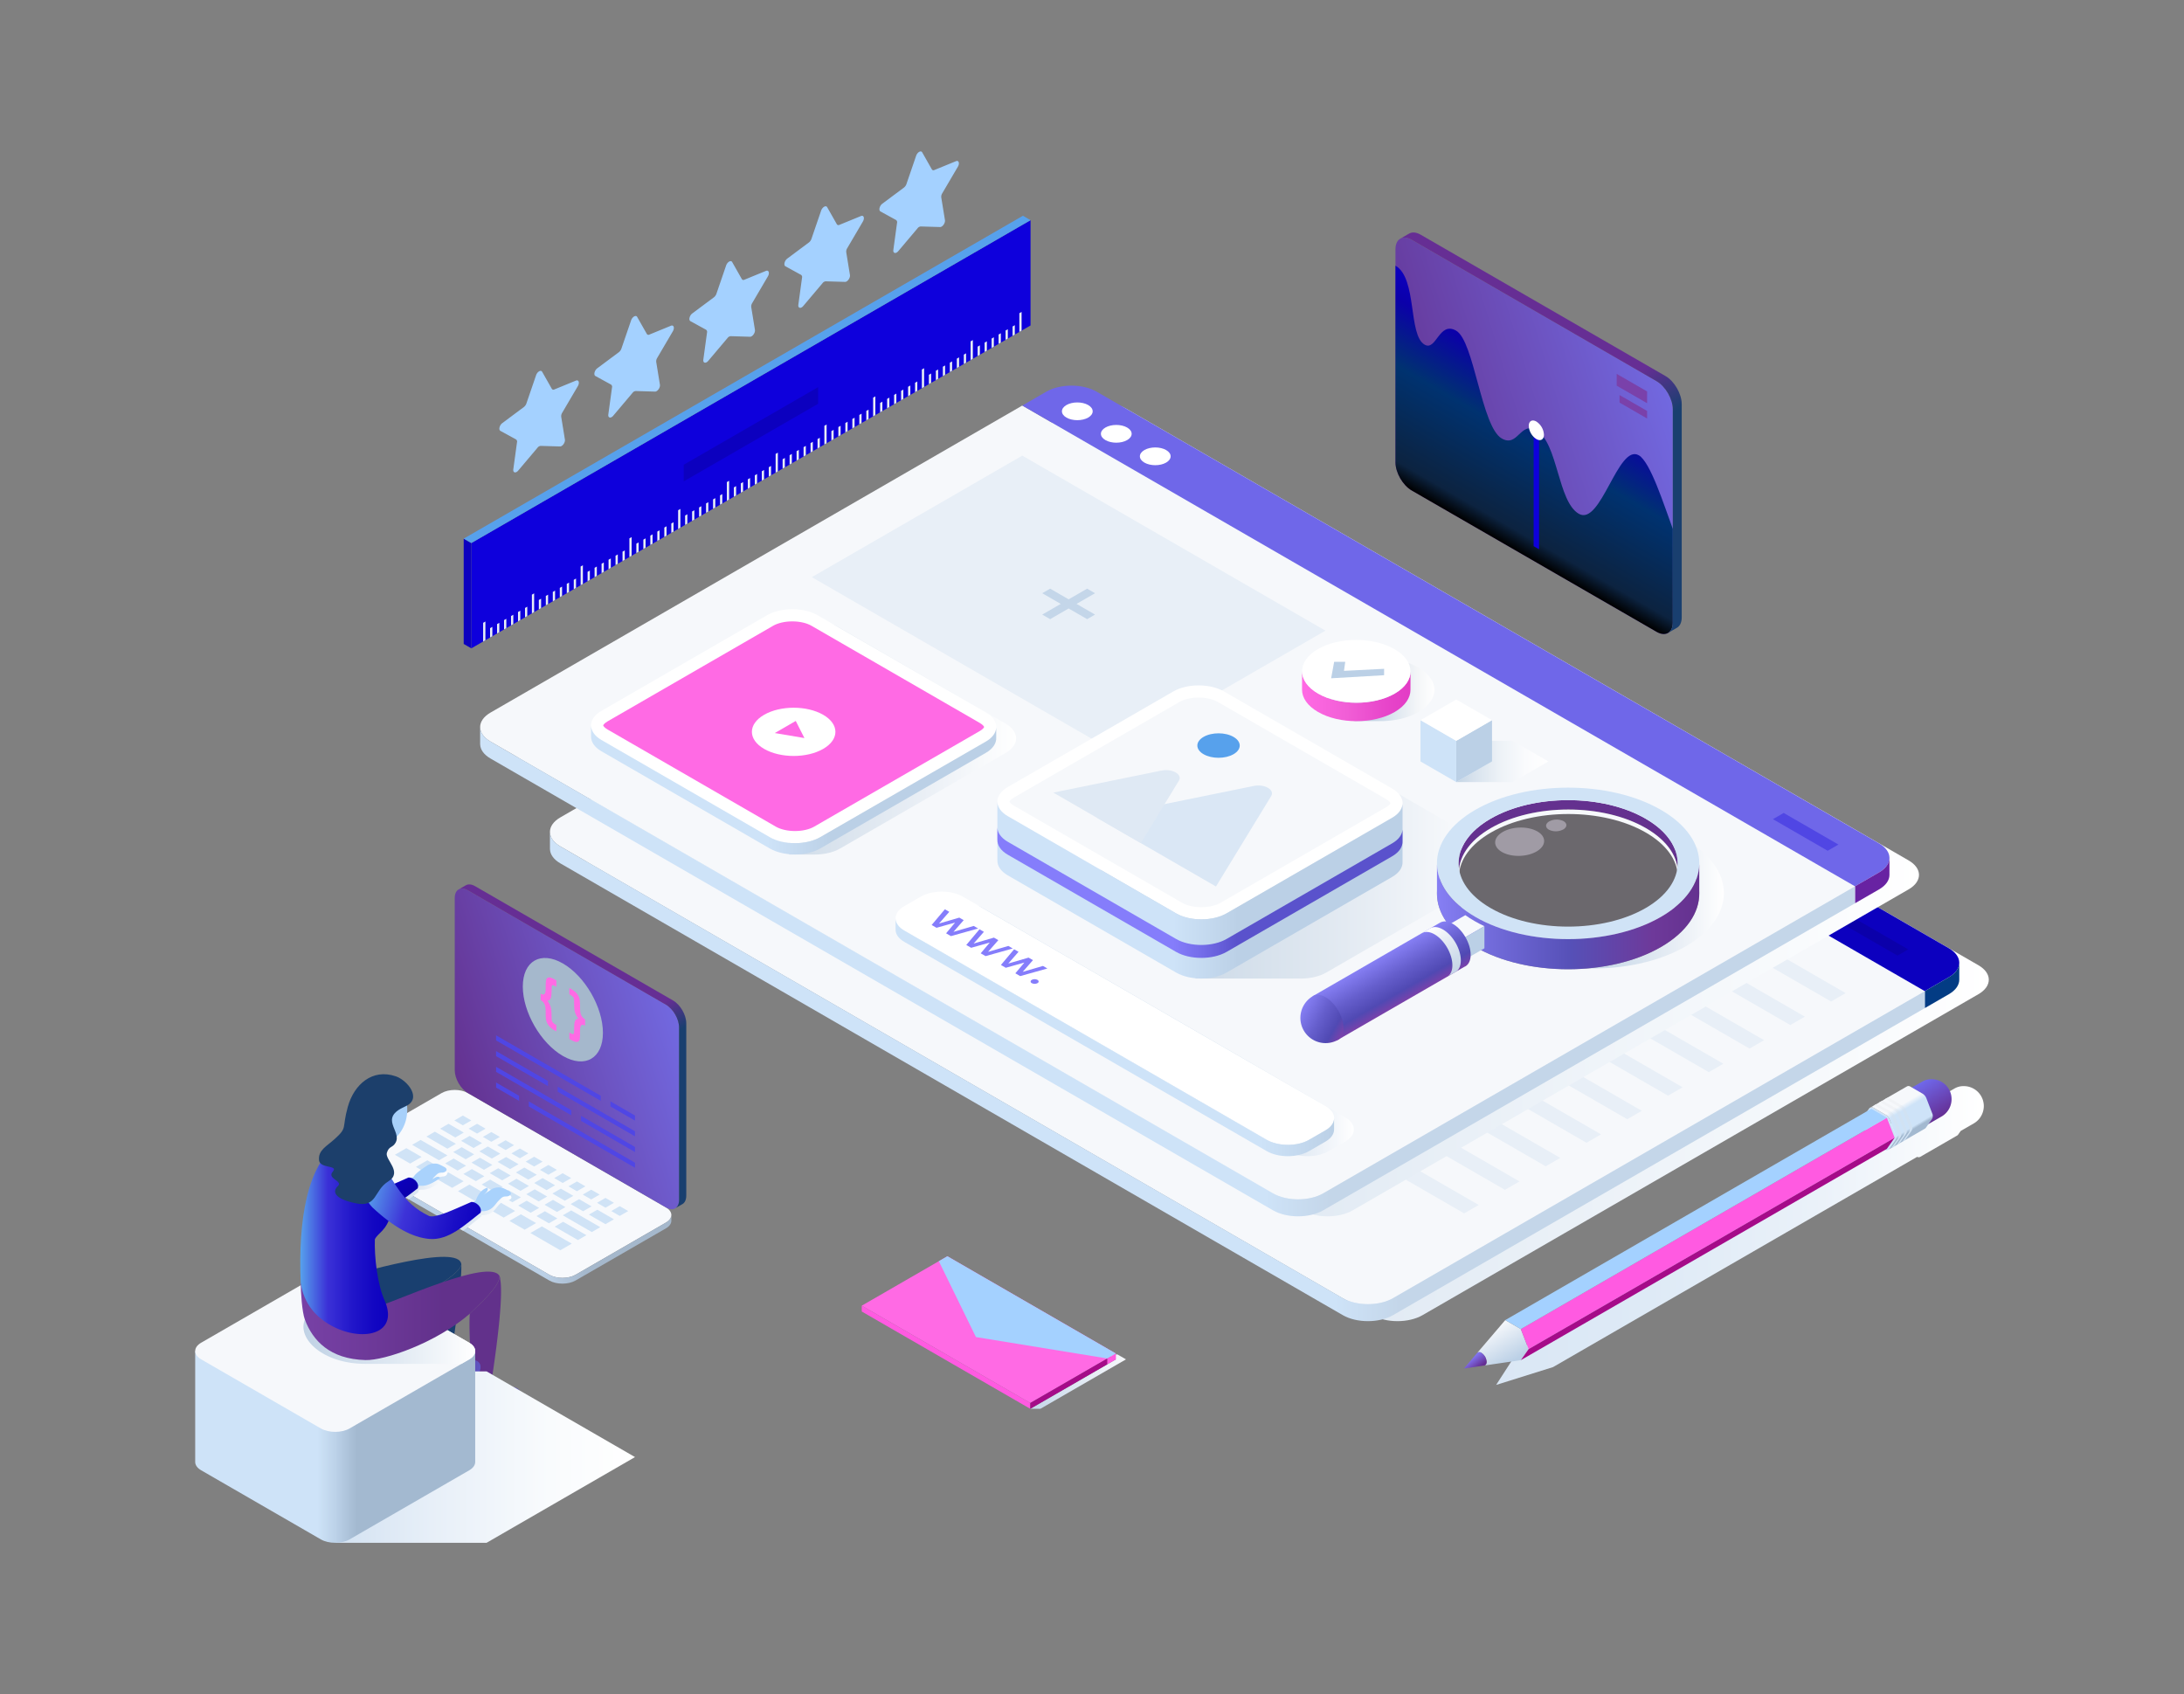 <svg xmlns="http://www.w3.org/2000/svg" xmlns:xlink="http://www.w3.org/1999/xlink" viewBox="0 0 1662.281 1289.441" id="Dashboarddevelopment"><rect x="0" y="0" width="1662.281" height="1289.441" fill="#808080" stroke="none"/><defs><linearGradient id="d" x1="-138.442" x2="-352.997" y1="364.339" y2="298.368" gradientTransform="matrix(-1 0 0 1 923.063 0)" gradientUnits="userSpaceOnUse"><stop offset="0" stop-color="#64318f" class="stopColor34318f svgShape"></stop><stop offset="1" stop-color="#726ae2" class="stopColor6a6ae2 svgShape"></stop></linearGradient><linearGradient id="l" x1="-361.139" x2="-361.139" y1="63.309" y2="-78.674" gradientTransform="matrix(-.866 -.5 0 1.155 854.915 173.408)" gradientUnits="userSpaceOnUse"><stop offset="0"></stop><stop offset=".096" stop-color="#0c2340" class="stopColor001415 svgShape"></stop><stop offset=".54" stop-color="#003270" class="stopColor006a70 svgShape"></stop><stop offset=".851" stop-color="#0b00a9" class="stopColor00a1a9 svgShape"></stop><stop offset="1" stop-color="#0c00bf" class="stopColor00b6bf svgShape"></stop></linearGradient><linearGradient id="m" x1="-377.952" x2="-197.078" y1="463.556" y2="150.274" gradientTransform="matrix(-1 0 0 1 923.063 0)" gradientUnits="userSpaceOnUse"><stop offset=".396" stop-color="#193f6f" class="stopColor20196f svgShape"></stop><stop offset=".509" stop-color="#662e94" class="stopColor362e94 svgShape"></stop></linearGradient><linearGradient id="a" x1="441.051" x2="1513.711" y1="695.849" y2="695.849" gradientUnits="userSpaceOnUse"><stop offset=".011" stop-color="#c4d6e9" class="stopColorc4cae9 svgShape"></stop><stop offset=".285" stop-color="#d0deed" class="stopColord0d4ed svgShape"></stop><stop offset=".774" stop-color="#eff4f9" class="stopColoreff0f9 svgShape"></stop><stop offset="1" stop-color="#ffffff" class="stopColorffffff svgShape"></stop></linearGradient><linearGradient id="b" x1="418.575" x2="1491.234" y1="819.318" y2="819.318" gradientUnits="userSpaceOnUse"><stop offset=".557" stop-color="#cee3f8" class="stopColorced3f8 svgShape"></stop><stop offset=".603" stop-color="#c4d6e9" class="stopColorc4cae9 svgShape"></stop></linearGradient><linearGradient id="n" x1="387.916" x2="1460.576" y1="616.068" y2="616.068" xlink:href="#a"></linearGradient><linearGradient id="o" x1="365.439" x2="1438.099" y1="739.537" y2="739.537" xlink:href="#b"></linearGradient><linearGradient id="p" x1="696.628" x2="1030.447" y1="783.575" y2="783.575" gradientUnits="userSpaceOnUse"><stop offset=".658" stop-color="#c4d6e9" class="stopColorc4cae9 svgShape"></stop><stop offset=".739" stop-color="#cadaeb" class="stopColorcacfeb svgShape"></stop><stop offset=".843" stop-color="#dae5f1" class="stopColordaddf1 svgShape"></stop><stop offset=".958" stop-color="#f4f7fb" class="stopColorf4f5fb svgShape"></stop><stop offset="1" stop-color="#ffffff" class="stopColorffffff svgShape"></stop></linearGradient><linearGradient id="q" x1="39.58" x2="206.473" y1="736.174" y2="447.106" gradientTransform="rotate(-120.001 542.89 481.134)" gradientUnits="userSpaceOnUse"><stop offset=".003" stop-color="#bbd0e6" class="stopColorbbc0e6 svgShape"></stop><stop offset=".008" stop-color="#bcd1e7" class="stopColorbcc1e7 svgShape"></stop><stop offset=".169" stop-color="#cee3f8" class="stopColorced3f8 svgShape"></stop></linearGradient><linearGradient id="r" x1="1132.075" x2="1508.907" y1="940.327" y2="940.327" gradientUnits="userSpaceOnUse"><stop offset="0" stop-color="#dae7f5" class="stopColordae0f5 svgShape"></stop><stop offset=".327" stop-color="#deeaf6" class="stopColordee3f6 svgShape"></stop><stop offset=".66" stop-color="#eaf1f9" class="stopColoreaeef9 svgShape"></stop><stop offset=".996" stop-color="#ffffff" class="stopColorffffff svgShape"></stop><stop offset="1" stop-color="#ffffff" class="stopColorffffff svgShape"></stop></linearGradient><linearGradient id="s" x1="1463.949" x2="1479.621" y1="823.318" y2="849.338" gradientUnits="userSpaceOnUse"><stop offset="0" stop-color="#6f67e9" class="stopColor6b67e9 svgShape"></stop><stop offset="1" stop-color="#652e93" class="stopColor362e93 svgShape"></stop></linearGradient><linearGradient id="t" x1="1150.103" x2="1135.373" y1="1036.655" y2="1010.814" gradientUnits="userSpaceOnUse"><stop offset="0" stop-color="#bbd0e6" class="stopColorbbc0e6 svgShape"></stop><stop offset="1" stop-color="#f6f8fb" class="stopColorf6f6fb svgShape"></stop></linearGradient><linearGradient id="u" x1="1125.422" x2="1119.219" y1="1041.05" y2="1033.038" gradientUnits="userSpaceOnUse"><stop offset="0" stop-color="#652e93" class="stopColor362e93 svgShape"></stop><stop offset="1" stop-color="#847cfb" class="stopColor807cfb svgShape"></stop></linearGradient><linearGradient id="v" x1="1455.998" x2="1438.8" y1="862.625" y2="833.707" gradientUnits="userSpaceOnUse"><stop offset=".074" stop-color="#a3b9d0" class="stopColora3a9d0 svgShape"></stop><stop offset=".137" stop-color="#cee3f8" class="stopColorced3f8 svgShape"></stop><stop offset=".559" stop-color="#cee3f8" class="stopColorced3f8 svgShape"></stop><stop offset=".69" stop-color="#f6f8fb" class="stopColorf6f6fb svgShape"></stop></linearGradient><linearGradient id="c" x1="1446.758" x2="1425.379" y1="869.191" y2="842.029" gradientUnits="userSpaceOnUse"><stop offset=".559" stop-color="#d1e2f3" class="stopColord1d7f3 svgShape"></stop><stop offset=".69" stop-color="#f1f3f6" class="stopColorf1f1f6 svgShape"></stop></linearGradient><linearGradient id="w" x1="1450.938" x2="1429.558" y1="866.775" y2="839.613" xlink:href="#c"></linearGradient><linearGradient id="x" x1="1455.125" x2="1433.744" y1="864.36" y2="837.196" xlink:href="#c"></linearGradient><linearGradient id="y" x1="784.161" x2="857.011" y1="1051.517" y2="1051.517" gradientUnits="userSpaceOnUse"><stop offset=".011" stop-color="#c4d6e9" class="stopColorc4cae9 svgShape"></stop><stop offset=".58" stop-color="#e3ebf4" class="stopColore3e6f4 svgShape"></stop><stop offset="1" stop-color="#f6f8fb" class="stopColorf6f6fb svgShape"></stop></linearGradient><linearGradient id="z" x1="263.244" x2="510.976" y1="927.166" y2="927.166" gradientUnits="userSpaceOnUse"><stop offset=".616" stop-color="#bbd0e6" class="stopColorbbc0e6 svgShape"></stop><stop offset=".651" stop-color="#b4c8dd" class="stopColorb4b9dd svgShape"></stop><stop offset=".736" stop-color="#a5b8cc" class="stopColora5abcc svgShape"></stop></linearGradient><linearGradient id="A" x1="577.438" x2="403.904" y1="824.681" y2="771.323" gradientTransform="matrix(-1 0 0 1 923.062 0)" xlink:href="#d"></linearGradient><linearGradient id="B" x1="383.723" x2="530.013" y1="904.927" y2="651.545" gradientTransform="matrix(-1 0 0 1 923.062 0)" gradientUnits="userSpaceOnUse"><stop offset=".396" stop-color="#193f6f" class="stopColor20196f svgShape"></stop><stop offset=".479" stop-color="#662e94" class="stopColor362e94 svgShape"></stop></linearGradient><linearGradient id="e" x1="1526.824" x2="1566.238" y1="1069.12" y2="1069.12" gradientTransform="matrix(-1 0 0 1 1922.93 0)" gradientUnits="userSpaceOnUse"><stop offset="0" stop-color="#5c55c2" class="stopColor5655c2 svgShape"></stop><stop offset=".655" stop-color="#6f3b9a" class="stopColor3e3b9a svgShape"></stop><stop offset="1" stop-color="#62318b" class="stopColor34318b svgShape"></stop></linearGradient><linearGradient id="f" x1="1541.56" x2="1694.044" y1="1018.009" y2="1018.009" gradientTransform="matrix(-1 0 0 1 1922.93 0)" gradientUnits="userSpaceOnUse"><stop offset=".287" stop-color="#62318b" class="stopColor34318b svgShape"></stop><stop offset="1" stop-color="#7841a6" class="stopColor4241a6 svgShape"></stop></linearGradient><linearGradient id="C" x1="1557.186" x2="1596.597" y1="1048.376" y2="1048.376" xlink:href="#e"></linearGradient><linearGradient id="D" x1="837.05" x2="1065.232" y1="1108.957" y2="1108.957" gradientTransform="translate(-581.915)" gradientUnits="userSpaceOnUse"><stop offset="0" stop-color="#d3e2f2" class="stopColord3d8f2 svgShape"></stop><stop offset=".32" stop-color="#e7eff8" class="stopColore7e9f8 svgShape"></stop><stop offset=".715" stop-color="#f9fbfd" class="stopColorf9f9fd svgShape"></stop><stop offset="1" stop-color="#ffffff" class="stopColorffffff svgShape"></stop></linearGradient><linearGradient id="E" x1="148.57" x2="361.689" y1="1101.22" y2="1101.22" gradientUnits="userSpaceOnUse"><stop offset=".436" stop-color="#cee3f8" class="stopColorced3f8 svgShape"></stop><stop offset=".498" stop-color="#bdd3e9" class="stopColorbdc3e9 svgShape"></stop><stop offset=".577" stop-color="#a3b9d0" class="stopColora3a9d0 svgShape"></stop></linearGradient><linearGradient id="F" x1="230.942" x2="361.689" y1="1021.132" y2="1021.132" gradientUnits="userSpaceOnUse"><stop offset="0" stop-color="#c0d2e5" class="stopColorc0c6e5 svgShape"></stop><stop offset=".494" stop-color="#dde7f1" class="stopColordde0f1 svgShape"></stop><stop offset="1" stop-color="#ffffff" class="stopColorffffff svgShape"></stop></linearGradient><linearGradient id="g" x1="300.787" x2="340.316" y1="900.674" y2="900.674" gradientUnits="userSpaceOnUse"><stop offset="0" stop-color="#c4d6e9" class="stopColorc4cae9 svgShape"></stop><stop offset="1" stop-color="#ffffff" class="stopColorffffff svgShape"></stop></linearGradient><linearGradient id="G" x1="218.301" x2="207.686" y1="917.369" y2="903.96" gradientTransform="translate(85.763)" gradientUnits="userSpaceOnUse"><stop offset="0" stop-color="#0b00aa" class="stopColor009aaa svgShape"></stop><stop offset=".741" stop-color="#0c00b9" class="stopColor00aeb9 svgShape"></stop><stop offset="1" stop-color="#0c00bf" class="stopColor00b6bf svgShape"></stop></linearGradient><linearGradient id="H" x1="1541.56" x2="1694.042" y1="1001.453" y2="1001.453" xlink:href="#f"></linearGradient><linearGradient id="I" x1="1624.937" x2="1694.393" y1="942.553" y2="942.553" gradientTransform="matrix(-1 0 0 1 1922.93 0)" gradientUnits="userSpaceOnUse"><stop offset="0" stop-color="#0c00bf" class="stopColor00b6bf svgShape"></stop><stop offset=".185" stop-color="#1206c2" class="stopColor06bac2 svgShape"></stop><stop offset=".428" stop-color="#2116ca" class="stopColor16c4ca svgShape"></stop><stop offset=".702" stop-color="#3b31d7" class="stopColor31d5d7 svgShape"></stop><stop offset=".999" stop-color="#57a1ec" class="stopColor57ecea svgShape"></stop><stop offset="1" stop-color="#57a1ec" class="stopColor57ecea svgShape"></stop></linearGradient><linearGradient id="J" x1="336.171" x2="389.25" y1="921.668" y2="921.668" xlink:href="#g"></linearGradient><linearGradient id="K" x1="644.224" x2="556.755" y1="908.717" y2="932.329" gradientTransform="matrix(-1 0 0 1 923.062 0)" gradientUnits="userSpaceOnUse"><stop offset="0" stop-color="#57a1ec" class="stopColor57ecea svgShape"></stop><stop offset=".353" stop-color="#3d33d8" class="stopColor33d6d8 svgShape"></stop><stop offset=".776" stop-color="#1a0ec6" class="stopColor0ebfc6 svgShape"></stop><stop offset="1" stop-color="#0c00bf" class="stopColor00b6bf svgShape"></stop></linearGradient><linearGradient id="h" x1="834.987" x2="1143.426" y1="655.709" y2="655.709" gradientUnits="userSpaceOnUse"><stop offset="0" stop-color="#c4d4e4" class="stopColorc4c9e4 svgShape"></stop><stop offset=".254" stop-color="#cedbe8" class="stopColorced2e8 svgShape"></stop><stop offset=".677" stop-color="#e7edf4" class="stopColore7e9f4 svgShape"></stop><stop offset="1" stop-color="#ffffff" class="stopColorffffff svgShape"></stop></linearGradient><linearGradient id="i" x1="172.925" x2="327.125" y1="1250.516" y2="983.433" gradientTransform="rotate(-120.001 454.81 705.743)" gradientUnits="userSpaceOnUse"><stop offset=".409" stop-color="#bbd0e6" class="stopColorbbc0e6 svgShape"></stop><stop offset=".413" stop-color="#bcd1e7" class="stopColorbcc1e7 svgShape"></stop><stop offset=".565" stop-color="#cee3f8" class="stopColorced3f8 svgShape"></stop></linearGradient><linearGradient id="L" x1="171.299" x2="325.499" y1="1249.577" y2="982.494" gradientTransform="rotate(-120.001 454.81 705.743)" gradientUnits="userSpaceOnUse"><stop offset=".409" stop-color="#5a52cc" class="stopColor5652cc svgShape"></stop><stop offset=".496" stop-color="#746ce9" class="stopColor706ce9 svgShape"></stop><stop offset=".565" stop-color="#857dfb" class="stopColor807dfb svgShape"></stop></linearGradient><linearGradient id="M" x1="525.718" x2="773.384" y1="561.322" y2="561.322" xlink:href="#h"></linearGradient><linearGradient id="N" x1="393.563" x2="547.763" y1="1020.782" y2="753.699" xlink:href="#i"></linearGradient><linearGradient id="O" x1="1009.196" x2="1091.711" y1="524.958" y2="524.958" gradientUnits="userSpaceOnUse"><stop offset=".427" stop-color="#c4d4e4" class="stopColorc4c9e4 svgShape"></stop><stop offset=".577" stop-color="#d7e2ed" class="stopColord7daed svgShape"></stop><stop offset=".846" stop-color="#f4f6f8" class="stopColorf4f5fa svgShape"></stop><stop offset="1" stop-color="#ffffff" class="stopColorffffff svgShape"></stop></linearGradient><linearGradient id="P" x1="991.007" x2="1073.563" y1="529.843" y2="529.843" gradientUnits="userSpaceOnUse"><stop offset="0" stop-color="#ff6ae4" class="stopColorff826a svgShape"></stop><stop offset=".413" stop-color="#f15ed6" class="stopColorf15e63 svgShape"></stop><stop offset=".778" stop-color="#e745ca" class="stopColore7455e svgShape"></stop><stop offset="1" stop-color="#e33cc5" class="stopColore33c5c svgShape"></stop></linearGradient><linearGradient id="j" x1="1200.385" x2="1312.063" y1="679.728" y2="679.728" gradientUnits="userSpaceOnUse"><stop offset="0" stop-color="#c6d6e7" class="stopColorc6cbe7 svgShape"></stop><stop offset=".258" stop-color="#cfddeb" class="stopColorcfd3eb svgShape"></stop><stop offset=".682" stop-color="#e8eef5" class="stopColore8eaf5 svgShape"></stop><stop offset="1" stop-color="#ffffff" class="stopColorffffff svgShape"></stop></linearGradient><linearGradient id="Q" x1="1094.876" x2="1206.553" y1="679.728" y2="679.728" xlink:href="#j"></linearGradient><linearGradient id="R" x1="1093.706" x2="1293.341" y1="697.673" y2="697.673" gradientUnits="userSpaceOnUse"><stop offset="0" stop-color="#867ff4" class="stopColor7f7ff4 svgShape"></stop><stop offset=".108" stop-color="#7b74e6" class="stopColor7574e6 svgShape"></stop><stop offset=".513" stop-color="#5650b7" class="stopColor5250b7 svgShape"></stop><stop offset=".823" stop-color="#6e399a" class="stopColor3c399a svgShape"></stop><stop offset="1" stop-color="#64318f" class="stopColor34318f svgShape"></stop></linearGradient><linearGradient id="k" x1="75.109" x2="94.333" y1="760.903" y2="727.607" gradientTransform="matrix(-1 0 0 1 1146.403 0)" gradientUnits="userSpaceOnUse"><stop offset="0" stop-color="#7a41aa" class="stopColor4141aa svgShape"></stop><stop offset=".212" stop-color="#5049b3" class="stopColor4949b3 svgShape"></stop><stop offset=".563" stop-color="#655ecc" class="stopColor5e5ecc svgShape"></stop><stop offset="1" stop-color="#867ff4" class="stopColor7f7ff4 svgShape"></stop></linearGradient><linearGradient id="S" x1="37.071" x2="56.297" y1="738.924" y2="705.622" gradientTransform="matrix(-1 0 0 1 1146.403 0)" xlink:href="#j"></linearGradient><linearGradient id="T" x1="123.642" x2="155.472" y1="785.898" y2="767.521" xlink:href="#k"></linearGradient><linearGradient id="U" x1="1108.377" x2="1178.486" y1="579.519" y2="579.519" gradientUnits="userSpaceOnUse"><stop offset="0" stop-color="#c4d4e4" class="stopColorc4c9e4 svgShape"></stop><stop offset=".188" stop-color="#d7e2ed" class="stopColord7daed svgShape"></stop><stop offset=".477" stop-color="#edf2f7" class="stopColoredeef7 svgShape"></stop><stop offset=".753" stop-color="#fafbfd" class="stopColorfafbfd svgShape"></stop><stop offset="1" stop-color="#ffffff" class="stopColorffffff svgShape"></stop></linearGradient></defs><g style="isolation:isolate" fill="#f4f6f8" class="color000000 svgShape"><g fill="#f4f6f8" class="color000000 svgShape"><g fill="#f4f6f8" class="color000000 svgShape"><path fill="#0e00dc" d="M358.725 493.439v-80.144l425.638-245.733.001 80.14-425.639 245.737z" class="color00d6dc svgShape"></path><path fill="#0c00bf" d="M622.692 294.646V307.3l-102.294 59.057.007-12.659 102.287-59.052zM352.935 409.952l-.003 80.142 5.793 3.345v-80.144l-5.79-3.343z" class="color00b6bf svgShape"></path><path fill="#57a1ec" d="M778.559 164.211 352.935 409.952l5.79 3.343 425.638-245.733-5.804-3.351z" class="color57ecea svgShape"></path><path fill="#e8eff7" d="m369.446 487.255.006-14.232-1.721.981.001 14.243 1.714-.992zM406.55 465.829l-.008-14.227-1.711.982.009 14.239 1.71-.994zM443.654 444.411l-.01-14.235-1.713.99.006 14.233 1.717-.988zM480.745 422.992l.005-14.23-1.717.979.007 14.24 1.705-.989zM517.854 401.575l-.002-14.25-1.709 1.001-.01 14.239 1.721-.99zM554.952 380.149l.001-14.235-1.718.979.008 14.251 1.709-.995zM592.049 358.73l.004-14.236-1.705.99-.005 14.246 1.706-1zM629.153 337.321l.003-14.246-1.712.982-.007 14.248 1.716-.984zM666.25 315.901l.007-14.252-1.717.995.001 14.238 1.709-.981zM703.358 294.468v-14.236l-1.713.992-.004 14.229 1.717-.985zM740.458 273.052l.001-14.242-1.713.99-.002 14.246 1.714-.994zM775.848 252.619l-.006-14.237 1.714-.988.008 14.234-1.716.991zM374.729 484.205l.004-7.124-1.722.981.005 7.132 1.713-.989zM380.047 481.134l.004-7.123-1.722.981.004 7.132 1.714-.99zM385.365 478.064l.003-7.123-1.721.981.004 7.132 1.714-.99zM390.683 474.994l.003-7.124-1.721.981.004 7.132 1.714-.989zM396.001 471.923l.003-7.123-1.721.981.004 7.132 1.714-.99zM401.318 468.853l.004-7.123-1.722.981.005 7.132 1.713-.99zM411.838 462.78l.003-7.123-1.721.981.004 7.132 1.714-.99zM417.155 459.71l.004-7.123-1.721.981.004 7.132 1.713-.99zM422.473 456.64l.003-7.123-1.721.981.004 7.131 1.714-.989zM427.791 453.57l.003-7.124-1.721.981.004 7.132 1.714-.989zM433.109 450.499l.003-7.123-1.721.981.004 7.132 1.714-.99zM438.427 447.429l.003-7.123-1.721.981.004 7.132 1.714-.99zM448.946 441.357l.003-7.124-1.721.981.004 7.132 1.714-.989zM454.264 438.286l.003-7.123-1.721.981.004 7.132 1.714-.99zM459.582 435.216l.003-7.124-1.721.982.004 7.131 1.714-.989zM464.899 432.146l.003-7.124-1.72.981.004 7.132 1.713-.989zM470.217 429.075l.003-7.123-1.721.981.004 7.132 1.714-.99zM475.535 426.005l.003-7.123-1.721.981.004 7.132 1.714-.99zM486.054 419.932l.003-7.123-1.721.981.004 7.132 1.714-.99zM491.372 416.862l.003-7.124-1.721.982.004 7.132 1.714-.99zM496.69 413.792l.003-7.124-1.721.981.004 7.132 1.714-.989zM502.008 410.722l.003-7.124-1.721.981.004 7.132 1.714-.989zM507.325 407.651l.004-7.123-1.722.981.005 7.132 1.713-.99zM512.643 404.581l.003-7.124-1.721.982.004 7.132 1.714-.99zM523.162 398.508l.004-7.123-1.722.981.004 7.132 1.714-.99zM528.48 395.438l.003-7.124-1.721.982.004 7.131 1.714-.989zM533.798 392.368l.003-7.124-1.721.981.004 7.132 1.714-.989zM539.116 389.297l.003-7.123-1.721.981.004 7.132 1.714-.99zM544.434 386.227l.003-7.123-1.721.981.004 7.132 1.714-.99zM549.751 383.157l.004-7.124-1.722.982.005 7.131 1.713-.989zM560.27 377.084l.004-7.123-1.721.981.004 7.132 1.713-.99zM565.588 374.014l.003-7.124-1.721.981.004 7.132 1.714-.989zM570.906 370.944l.003-7.124-1.721.981.004 7.132 1.714-.989zM576.224 367.873l.003-7.123-1.721.981.004 7.132 1.714-.99zM581.542 364.803l.003-7.123-1.721.981.004 7.132 1.714-.99zM586.86 361.733l.003-7.124-1.721.981.004 7.132 1.714-.989zM597.379 355.66l.003-7.124-1.721.981.004 7.132 1.714-.989zM602.697 352.59l.003-7.124-1.721.981.004 7.132 1.714-.989zM608.014 349.519l.004-7.123-1.722.981.005 7.132 1.713-.99zM613.332 346.449l.003-7.123-1.721.981.004 7.132 1.714-.99zM618.65 343.379l.003-7.123-1.721.981.004 7.131 1.714-.989zM623.968 340.309l.003-7.124-1.721.981.004 7.132 1.714-.989zM634.487 334.236l.003-7.124-1.721.982.004 7.131 1.714-.989zM639.805 331.165l.003-7.123-1.721.981.004 7.132 1.714-.99zM645.123 328.095l.003-7.123-1.721.981.004 7.132 1.714-.99zM650.44 325.025l.004-7.123-1.722.981.005 7.131 1.713-.989zM655.758 321.955l.003-7.124-1.721.982.004 7.131 1.714-.989zM661.076 318.885l.003-7.124-1.721.981.004 7.132 1.714-.989zM671.595 312.812l.003-7.124-1.721.981.004 7.132 1.714-.989zM676.913 309.741l.003-7.123-1.721.981.004 7.132 1.714-.99zM682.231 306.671l.003-7.123-1.721.981.004 7.132 1.714-.99zM687.549 303.601l.003-7.124-1.721.982.004 7.131 1.714-.989zM692.866 300.531l.004-7.124-1.722.981.005 7.132 1.713-.989zM698.184 297.461l.003-7.124-1.721.981.005 7.132 1.713-.989zM708.703 291.388l.003-7.124-1.721.981.005 7.132 1.713-.989zM714.021 288.317l.003-7.123-1.721.981.004 7.132 1.714-.99zM719.339 285.247l.003-7.123-1.721.981.004 7.132 1.714-.99zM724.657 282.177l.003-7.124-1.721.982.004 7.131 1.714-.989zM729.975 279.107l.003-7.124-1.721.981.004 7.132 1.714-.989zM735.293 276.036l.003-7.123-1.721.981.004 7.132 1.714-.99zM745.812 269.964l.003-7.124-1.721.981.004 7.132 1.714-.989zM751.13 266.893l.003-7.123-1.722.981.005 7.132 1.714-.99zM756.447 263.823l.003-7.124-1.721.982.004 7.131 1.714-.989zM761.765 260.753l.003-7.124-1.721.981.004 7.132 1.714-.989zM767.083 257.683l.003-7.124-1.721.981.004 7.132 1.714-.989zM772.401 254.612l.003-7.123-1.721.981.004 7.132 1.714-.99z" class="colore8ecf7 svgShape"></path><path fill="url(#d)" d="M1273.202 311.515c0-7.843-5.558-17.47-12.352-21.394l-186.375-107.604c-6.795-3.924-12.353-.714-12.353 7.13V351.88c0 7.846 5.558 17.474 12.353 21.397L1260.85 480.88c6.794 3.923 12.352.714 12.352-7.133Z"></path><path d="m1260.85 480.88-186.375-107.603c-6.795-3.923-12.353-13.551-12.353-21.397V202.197c16.69 9.637 9.485 52.779 22.181 60.111 8.921 5.148 10.98-18.156 24.02-10.627 13.726 7.925 19.216 73.103 34.658 82.017 12.351 7.133 14.067-13.301 26.362-6.2 16.47 9.51 16.187 54.222 32.314 63.532 16.816 9.707 29.853-53.655 45.67-44.523 8.89 5.13 19.185 38.03 25.875 56.043v71.197c0 7.847-5.558 11.056-12.352 7.133Z" style="mix-blend-mode:screen" fill="url(#l)"></path><path style="mix-blend-mode:screen" fill="#0e00dc" d="m1167.284 415.659 4.118 2.377v-89.354l-4.118-2.373v89.35z" class="color00d6dc svgShape"></path><path fill="#ffffff" d="M1175.122 330.832a12.776 12.776 0 0 0-5.78-10.01c-3.191-1.842-5.78-.35-5.78 3.337a12.775 12.775 0 0 0 5.78 10.01c3.192 1.842 5.78.35 5.78-3.337Z" class="colorffffff svgShape"></path><path fill="#7a41aa" d="m1230.482 293.516 23.161 13.373v-8.975l-23.161-13.372v8.974zM1232.659 306.396l20.984 12.116v-5.74l-20.984-12.116v5.74z" class="color4141aa svgShape"></path><path fill="url(#m)" d="M1273.202 473.747V311.515c0-7.843-5.558-17.47-12.352-21.394l-186.375-107.604c-3.357-1.939-6.41-2.13-8.643-.887l6.465-3.733.01.013c2.254-1.446 5.433-1.343 8.95.689L1267.634 286.2c6.797 3.924 12.355 13.552 12.355 21.398v162.232c0 4.105-1.531 6.926-3.955 8.136l-6.162 3.555c2.06-1.363 3.33-4.033 3.33-7.775Z"></path><path d="m1505.796 734.609-595.549-343.84c-10.552-6.093-27.662-6.093-38.215 0l-18.33 10.582-404.736 233.674c-10.553 6.093-10.553 15.972 0 22.064l595.549 343.84c10.553 6.093 27.663 6.093 38.215 0l404.737-233.674 18.33-10.583c10.552-6.092 10.552-15.97 0-22.063Z" style="mix-blend-mode:multiply" fill="url(#a)"></path><path fill="#f6f8fb" d="M426.49 622.104c-10.554 6.093-10.553 15.971 0 22.064l595.548 343.84c10.553 6.093 27.663 6.093 38.216 0l404.736-233.675L831.226 388.43Z" class="colorf6f6fb svgShape"></path><path fill="#0c00bf" d="m1483.32 721.687-595.55-343.84c-10.552-6.093-27.662-6.093-38.215 0l-18.33 10.582 633.765 365.904 18.33-10.582c10.553-6.093 10.553-15.971 0-22.064Z" class="color00b6bf svgShape"></path><path fill="#ffffff" d="M864.82 388.044c4.568-2.638 11.976-2.638 16.545 0s4.568 6.914 0 9.552-11.977 2.638-16.546 0c-4.568-2.638-4.568-6.914 0-9.552ZM894.486 405.171c4.568-2.637 11.976-2.637 16.545 0 4.569 2.638 4.569 6.915 0 9.553s-11.977 2.638-16.545 0-4.57-6.915 0-9.553Z" class="colorffffff svgShape"></path><ellipse cx="932.424" cy="427.075" fill="#ffffff" rx="11.699" ry="6.755" class="colorffffff svgShape"></ellipse><path fill="#0b00aa" d="m1410.733 698.498 41.663 24.054-8.192 4.729-41.663-24.054 8.192-4.729z" class="color009aaa svgShape"></path><path fill="#033c84" d="M1491.21 732.436c.129 4.087-2.49 8.196-7.89 11.315l-18.33 10.583v12.921l18.33-10.583c5.276-3.046 7.915-7.039 7.915-11.032v-13.204Z" class="color037284 svgShape"></path><path fill="url(#b)" d="M1060.254 988.008c-10.553 6.093-27.663 6.093-38.216 0L426.49 644.168c-5.277-3.047-7.915-7.04-7.915-11.032v13.18h.021c.111 3.906 2.73 7.793 7.894 10.773l595.548 343.84c10.553 6.093 27.663 6.093 38.216 0l404.736-233.674v-12.921Z"></path><g style="mix-blend-mode:multiply" fill="#f4f6f8" class="color000000 svgShape"><path fill="#e8eff7" d="M1393.684 762.23 1191.12 645.28l11.075-6.394 202.564 116.95-11.075 6.394zM1362.652 780.146l-202.563-116.95 11.074-6.394 202.564 116.95-11.075 6.394zM1331.62 798.063l-202.564-116.951 11.075-6.394 202.564 116.951-11.075 6.394zM1300.589 815.979l-202.564-116.95 11.075-6.394 202.563 116.95-11.074 6.394zM1269.557 833.895l-202.564-116.95 11.075-6.394 202.564 116.95-11.075 6.394zM1238.525 851.811l-202.564-116.95 11.075-6.394 202.564 116.95-11.075 6.394zM1207.493 869.728l-202.564-116.951 11.075-6.394 202.564 116.951-11.075 6.394zM1176.461 887.644 973.897 770.693l11.075-6.394 202.564 116.951-11.075 6.394zM1145.429 905.56 942.866 788.61l11.074-6.394 202.564 116.95-11.075 6.394zM1114.398 923.476l-202.564-116.95 11.075-6.394 202.563 116.95-11.074 6.394z" class="colore8ecf7 svgShape"></path></g><path d="m1452.66 654.828-595.548-343.84c-10.553-6.093-27.662-6.093-38.215 0l-18.33 10.582L395.83 555.245c-10.553 6.093-10.553 15.971 0 22.064l595.549 343.84c10.552 6.093 27.662 6.093 38.215 0l404.736-233.675 18.33-10.582c10.553-6.093 10.553-15.971 0-22.064Z" style="mix-blend-mode:multiply" fill="url(#n)"></path><path fill="#f6f8fb" d="M373.354 542.323c-10.553 6.093-10.553 15.971 0 22.064l595.549 343.84c10.553 6.093 27.663 6.093 38.216 0l404.736-233.674L778.09 308.649Z" class="colorf6f6fb svgShape"></path><path fill="#6f67e9" d="m1430.184 641.906-595.548-343.84c-10.553-6.092-27.663-6.092-38.216 0l-18.33 10.583 633.765 365.904 18.33-10.583c10.552-6.092 10.552-15.97 0-22.064Z" class="color6b67e9 svgShape"></path><path fill="#ffffff" d="M811.684 308.263c4.57-2.638 11.976-2.638 16.545 0 4.57 2.638 4.57 6.915 0 9.553s-11.976 2.637-16.545 0c-4.569-2.638-4.569-6.915 0-9.553ZM841.35 325.39c4.569-2.637 11.976-2.637 16.545 0s4.57 6.915 0 9.553-11.976 2.638-16.545 0c-4.569-2.638-4.569-6.914 0-9.552ZM871.016 342.518c4.569-2.637 11.976-2.637 16.545 0 4.57 2.638 4.57 6.915 0 9.553s-11.976 2.638-16.545 0-4.569-6.915 0-9.553Z" class="colorffffff svgShape"></path><path fill="#5046e4" d="m1357.598 618.717 41.663 24.054-8.192 4.73-41.663-24.054 8.192-4.73z" class="color5652cc svgShape"></path><path fill="#e8eff7" d="m848.621 572.462-230.726-133.21 160.195-92.489 230.727 133.21-160.196 92.489z" class="colore8ecf7 svgShape"></path><path fill="#c4d6e9" d="m833.454 467.742-14.081-8.129 14.082-8.13-6.017-3.473-14.081 8.129-14.083-8.13-6.016 3.474 14.082 8.13-14.081 8.13 6.017 3.474 14.081-8.13 14.08 8.129 6.017-3.474z" class="colorc4cae9 svgShape"></path><path fill="#6822a2" d="M1438.075 652.655c.128 4.087-2.49 8.197-7.89 11.315l-18.33 10.583v12.921l18.33-10.582c5.276-3.047 7.914-7.04 7.914-11.032v-13.205Z" class="color423eaf svgShape"></path><path fill="url(#o)" d="M1007.119 908.227c-10.553 6.093-27.663 6.093-38.216 0l-595.549-343.84c-5.276-3.046-7.915-7.039-7.915-11.032v13.18h.022c.111 3.906 2.73 7.793 7.893 10.774l595.55 343.84c10.552 6.093 27.662 6.093 38.215 0l404.736-233.675v-12.921Z"></path><path fill="#a4d1ff" d="m409.13 340.734-14.714 17.426c-1.884 2.232-4.086 1.656-3.726-.974l2.81-20.54a2.058 2.058 0 0 0-.739-2.198l-11.902-6.526c-1.525-.835-.684-4.31 1.423-5.88l16.45-12.256a5.904 5.904 0 0 0 1.933-2.739l7.356-21.459c.942-2.748 3.664-4.32 4.606-2.659l7.357 12.964a1.425 1.425 0 0 0 1.933.506l16.45-6.737c2.106-.863 2.947 1.64 1.423 4.236l-11.903 20.27a4.852 4.852 0 0 0-.738 3.051l2.81 17.295c.36 2.215-1.843 5.333-3.727 5.277l-14.713-.437a3.33 3.33 0 0 0-2.39 1.38ZM481.443 298.984l-14.712 17.426c-1.884 2.231-4.086 1.655-3.727-.975l2.81-20.54a2.059 2.059 0 0 0-.738-2.198l-11.903-6.525c-1.524-.836-.683-4.31 1.423-5.88l16.45-12.257a5.903 5.903 0 0 0 1.933-2.739l7.357-21.458c.942-2.748 3.663-4.32 4.605-2.66l7.357 12.965a1.425 1.425 0 0 0 1.934.505l16.45-6.737c2.105-.862 2.947 1.641 1.422 4.237l-11.903 20.27a4.854 4.854 0 0 0-.738 3.05l2.81 17.295c.36 2.215-1.842 5.334-3.727 5.278l-14.712-.437a3.33 3.33 0 0 0-2.39 1.38ZM553.758 257.233l-14.713 17.426c-1.884 2.232-4.086 1.656-3.726-.975l2.81-20.54a2.059 2.059 0 0 0-.739-2.198l-11.903-6.525c-1.524-.835-.683-4.31 1.423-5.88l16.45-12.257a5.902 5.902 0 0 0 1.933-2.738l7.357-21.46c.942-2.747 3.664-4.318 4.606-2.658l7.356 12.964a1.425 1.425 0 0 0 1.934.506l16.45-6.737c2.106-.863 2.947 1.64 1.423 4.236l-11.903 20.27a4.854 4.854 0 0 0-.739 3.05l2.81 17.296c.36 2.215-1.842 5.333-3.726 5.277l-14.713-.437a3.33 3.33 0 0 0-2.39 1.38ZM626.072 215.482l-14.713 17.426c-1.884 2.232-4.086 1.656-3.726-.974l2.81-20.54a2.059 2.059 0 0 0-.739-2.198l-11.903-6.525c-1.524-.836-.683-4.31 1.423-5.88l16.45-12.257a5.902 5.902 0 0 0 1.934-2.739l7.356-21.459c.942-2.748 3.664-4.32 4.606-2.659l7.356 12.964a1.425 1.425 0 0 0 1.934.506l16.45-6.737c2.106-.863 2.947 1.64 1.423 4.236l-11.903 20.27a4.854 4.854 0 0 0-.739 3.051l2.81 17.295c.36 2.215-1.842 5.334-3.726 5.278l-14.713-.438a3.33 3.33 0 0 0-2.39 1.38ZM698.386 173.732l-14.713 17.426c-1.884 2.231-4.086 1.655-3.726-.975l2.81-20.54a2.06 2.06 0 0 0-.739-2.198l-11.903-6.525c-1.524-.836-.683-4.31 1.424-5.88l16.45-12.257a5.902 5.902 0 0 0 1.933-2.739l7.356-21.458c.942-2.748 3.664-4.32 4.606-2.66l7.357 12.965a1.425 1.425 0 0 0 1.933.506l16.45-6.738c2.106-.862 2.947 1.641 1.423 4.237l-11.903 20.27a4.854 4.854 0 0 0-.739 3.05l2.81 17.296c.36 2.214-1.842 5.333-3.726 5.277l-14.713-.437a3.33 3.33 0 0 0-2.39 1.38Z" class="colorffaaa4 svgShape"></path><path d="M1011.263 876.122c-8.821 5.093-23.254 5.09-32.076-.002L703.241 716.804c-8.816-5.095-8.818-13.426.003-18.519l12.564-7.253c8.824-5.095 23.255-5.095 32.074-.002l275.946 159.316c8.823 5.092 8.827 13.425.008 18.517Z" style="mix-blend-mode:multiply" fill="url(#p)"></path><path fill="#ffffff" d="M996.251 867.514c-8.82 5.093-23.253 5.09-32.075-.002L688.23 708.196c-8.817-5.095-8.819-13.425.003-18.518l12.563-7.254c8.825-5.095 23.255-5.094 32.075-.001l275.946 159.316c8.822 5.091 8.826 13.425.007 18.516Z" class="colorffffff svgShape"></path><path fill="url(#q)" d="m681.628 707.185.017.002c-.16 3.477 2.017 6.98 6.588 9.616L964.178 876.12c8.82 5.093 23.253 5.092 32.075-.002l12.564-7.253c4.62-2.668 6.793-6.22 6.575-9.724l.004-7.679c-.194 3.2-2.367 6.365-6.571 8.793l-12.573 7.259c-8.822 5.093-23.254 5.09-32.076-.002L688.23 708.196c-4.355-2.517-6.553-5.823-6.604-9.138Z"></path><path fill="#857dfb" d="m725.688 709.22 7.803-8.91-3.352-1.936-15.434 4.505 7.804-8.91-3.353-1.936-10.057 11.948 3.699 2.135 14.162-3.97-6.879 8.175 3.7 2.136 20.693-5.807-3.353-1.935Zm26.358 15.217 7.803-8.91-3.353-1.936-15.433 4.506 7.803-8.91-3.352-1.936-10.058 11.947 3.7 2.136 14.161-3.971-6.878 8.176 3.7 2.136 20.692-5.807-3.352-1.936Zm26.357 15.218 7.804-8.91-3.352-1.936-15.434 4.505 7.804-8.91-3.353-1.936-10.057 11.948 3.698 2.136 14.161-3.972-6.877 8.177 3.699 2.135 20.693-5.806-3.352-1.936Zm12.124 7.35a1.511 1.511 0 0 0-.91-1.243 4.678 4.678 0 0 0-4.277 0 1.51 1.51 0 0 0-.911 1.244 1.438 1.438 0 0 0 .881 1.242 4.8 4.8 0 0 0 4.335 0 1.438 1.438 0 0 0 .882-1.243Z" class="color807dfb svgShape"></path><path d="M1494.712 826.623a13.516 13.516 0 0 0-7.04 1.775c-1.13.657-4.705 2.711-7.933 4.572l-1.477-.857a2.432 2.432 0 0 0-2.353.012c-.188.091-27.865 16.078-27.865 16.078a2.799 2.799 0 0 0-.937.767l-1.313 1.872-290.495 177.522-16.566 25.666 43.319-13.568 277.128-160.003a2.457 2.457 0 0 0 2.365-.025c.14-.067 27.872-16.085 27.872-16.085a2.924 2.924 0 0 0 .9-.747l2-2.851 10.382-5.994a15.375 15.375 0 0 0 7.21-12.949 15.189 15.189 0 0 0-15.197-15.185Z" style="mix-blend-mode:multiply" fill="url(#r)"></path><path fill="url(#s)" d="M1470.195 821.359a13.617 13.617 0 0 0-7.04 1.769c-1.38.796-6.346 3.666-9.926 5.732a12.98 12.98 0 0 1 2.74 1.192c6.78 3.921 12.268 13.429 12.268 21.252a11.791 11.791 0 0 1-.802 4.39l10.741-6.201a15.346 15.346 0 0 0 7.21-12.949 15.191 15.191 0 0 0-15.191-15.185Z"></path><path fill="url(#t)" d="M1127.524 1029.617a8.782 8.782 0 0 1 3.97 6.881c0 1.532-.67 2.505-1.666 2.748l27.696-4.049 5.926-8.425-5.926-15.258-11.83-6.833-21.289 24.923a2.57 2.57 0 0 1 3.12.013Z"></path><path fill="url(#u)" d="M1127.524 1029.617a2.57 2.57 0 0 0-3.119-.013l-.328.378-9.86 11.55 15.325-2.25.286-.036c.997-.243 1.666-1.216 1.666-2.748a8.782 8.782 0 0 0-3.97-6.881Z"></path><path fill="#cee3f8" d="M1424.998 869.62a7.278 7.278 0 0 1-2.693-3.131l-4.803-12.383a4.555 4.555 0 0 1 .475-3.824l4.613-6.577a2.457 2.457 0 0 1 3.156-.705l9.653 5.568a7.242 7.242 0 0 1 2.68 3.143l4.804 12.377a4.56 4.56 0 0 1-.469 3.836l-4.608 6.571a2.456 2.456 0 0 1-3.155.7Z" class="colorced3f8 svgShape"></path><path fill="#ff5ae1" d="m1442.037 865.93-278.587 160.842-5.926-15.258 278.593-160.836 5.92 15.252z" class="colorff5a72 svgShape"></path><path fill="#a50b89" d="m1436.117 874.355-278.593 160.842 5.926-8.425 278.587-160.842-5.92 8.425z" class="colore33c5c svgShape"></path><path fill="#a4d1ff" d="m1436.117 850.678-278.593 160.836-11.83-6.833 278.586-160.842 11.837 6.839z" class="colorffaaa4 svgShape"></path><path fill="url(#v)" d="m1470.876 847.924-4.797-12.37a7.264 7.264 0 0 0-2.692-3.144l-9.642-5.568a2.45 2.45 0 0 0-2.352.024c-.189.086-27.866 16.073-27.866 16.073a2.559 2.559 0 0 1 2.219.061l9.653 5.568a7.242 7.242 0 0 1 2.68 3.143l4.804 12.377a4.56 4.56 0 0 1-.469 3.836l-4.608 6.571a2.53 2.53 0 0 1-.638.608l27.738-16.012a2.781 2.781 0 0 0 .887-.76l4.62-6.565a4.618 4.618 0 0 0 .463-3.842Z"></path><path d="M1441.216 872.763a2.24 2.24 0 0 0 .633-.608l4.614-6.566a4.56 4.56 0 0 0 .462-3.835l-4.796-12.371a7.185 7.185 0 0 0-2.687-3.143l-9.648-5.562a2.38 2.38 0 0 0-2.188-.049c-.043-.024-2.018 1.119-2.018 1.119a2.538 2.538 0 0 1 2.219.072l9.653 5.563a7.297 7.297 0 0 1 2.686 3.143l4.797 12.377a4.587 4.587 0 0 1-.462 3.83l-4.62 6.576a2.41 2.41 0 0 1-.632.609Z" style="mix-blend-mode:multiply" fill="url(#c)"></path><path d="M1445.393 870.343a2.176 2.176 0 0 0 .644-.608l4.602-6.565a4.525 4.525 0 0 0 .468-3.83l-4.796-12.383a7.323 7.323 0 0 0-2.687-3.137l-9.648-5.562a2.408 2.408 0 0 0-2.194-.048c-.03-.024-2.018 1.124-2.018 1.124a2.537 2.537 0 0 1 2.219.068l9.653 5.567a7.29 7.29 0 0 1 2.693 3.137l4.803 12.377a4.58 4.58 0 0 1-.475 3.842l-4.614 6.566a2.178 2.178 0 0 1-.638.607Z" style="mix-blend-mode:multiply" fill="url(#w)"></path><path d="M1449.575 867.936a2.246 2.246 0 0 0 .638-.608l4.62-6.565a4.623 4.623 0 0 0 .468-3.842l-4.802-12.377a7.367 7.367 0 0 0-2.693-3.137l-9.647-5.568a2.397 2.397 0 0 0-2.189-.049c-.03-.018-2.024 1.13-2.024 1.13a2.563 2.563 0 0 1 2.23.068l9.642 5.574a7.191 7.191 0 0 1 2.693 3.125l4.803 12.389a4.571 4.571 0 0 1-.468 3.83l-4.614 6.571a2.314 2.314 0 0 1-.639.602Z" style="mix-blend-mode:multiply" fill="url(#x)"></path><path style="mix-blend-mode:multiply" fill="url(#y)" d="m857.011 1034.58-6.512-3.758h-7.669l6.512 3.758-6.512 3.76-58.669 33.873h7.667l58.671-33.873 6.512-3.759v-.001z"></path><path fill="#ff6ae4" d="M784.161 1067.784 655.89 993.727l65.183-37.631 128.269 74.057-65.181 37.631z" class="colorff826a svgShape"></path><path fill="#a4d1ff" d="m721.073 956.096-6.511 3.758 28.236 57.753 100.032 16.305 6.512-3.759-128.269-74.057z" class="colorffaaa4 svgShape"></path><path fill="#ff5ae1" d="M784.161 1072.213 655.89 998.156v-4.429l128.271 74.057v4.429z" class="colorff5a72 svgShape"></path><path fill="#a50b89" d="M784.161 1072.213v-4.429l58.669-33.872v4.426l-58.669 33.875z" class="colore33c5c svgShape"></path><path fill="#ff5ae1" d="M842.83 1038.338v-4.426l6.512-3.759v4.427l-6.512 3.758z" class="colorff5a72 svgShape"></path><path fill="#f7f9fc" d="M506.855 930.477c5.495-3.173 5.495-8.365 0-11.537l-150.74-87.03c-5.495-3.173-14.487-3.173-19.982 0l-68.768 39.703c-5.495 3.173-5.495 8.364 0 11.537l150.74 87.03c5.495 3.172 14.487 3.172 19.982 0Z" class="colorf7f7fc svgShape"></path><path fill="#d0e3f6" d="M292.646 878.19c-.002.033-.007.064-.007.098a.48.48 0 0 1 .007-.099ZM352.265 856.458l-6.447-3.72 6.447-3.723 6.447 3.723-6.447 3.72zM363.121 862.731l-6.448-3.724 6.448-3.723 6.447 3.723-6.447 3.724zM373.98 868.998l-6.447-3.722 6.447-3.723 6.448 3.723-6.448 3.722zM384.838 875.267l-6.447-3.72 6.447-3.725 6.446 3.725-6.446 3.72zM395.696 881.536l-6.447-3.722 6.447-3.722 6.446 3.722-6.446 3.722zM406.554 887.805l-6.447-3.722 6.447-3.721 6.446 3.721-6.446 3.722zM417.412 894.076l-6.447-3.723 6.447-3.724 6.446 3.724-6.446 3.723zM428.27 900.343l-6.447-3.722 6.447-3.721 6.446 3.721-6.446 3.722zM439.128 906.612l-6.447-3.722 6.447-3.723 6.446 3.723-6.446 3.722zM449.986 912.879l-6.447-3.72 6.447-3.723 6.446 3.723-6.446 3.72zM460.843 919.15l-6.446-3.722 6.446-3.723 6.447 3.723-6.447 3.722zM471.703 925.42l-6.448-3.724 6.448-3.722 6.445 3.722-6.445 3.724zM346.551 865.697l-11.592-6.69 6.446-3.723 11.593 6.693-6.447 3.72zM340.553 874.255l-16-9.24 6.447-3.723 16 9.24-6.447 3.723zM334.108 883.07l-20.413-11.784 6.447-3.726 20.411 11.788-6.445 3.722zM312.145 885.563l-11.589-6.691 8.728-5.041 11.591 6.694-8.73 5.038zM328.147 894.802l-11.589-6.693 8.726-5.039 11.591 6.692-8.728 5.04zM344.149 904.039l-11.591-6.691 8.728-5.04L352.877 899l-8.728 5.039zM399.322 935.894l-11.59-6.692 8.728-5.04 11.59 6.693-8.728 5.039zM426.439 951.549l-22.734-13.123 8.729-5.041 22.733 13.126-8.728 5.038zM383.347 926.67l-34.787-20.083 8.73-5.041 34.787 20.086-8.73 5.038zM360.446 873.723l-9.485-5.477 6.446-3.723 9.487 5.478-6.448 3.722zM354.45 882.278l-9.485-5.477 6.448-3.722 9.485 5.477-6.448 3.722zM348.3 890.922l-9.485-5.478 6.448-3.722 9.484 5.477-6.447 3.723zM362.198 898.945l-9.487-5.477 6.447-3.721 9.487 5.476-6.447 3.722zM376.093 906.967l-9.485-5.475 6.446-3.723 9.485 5.478-6.446 3.72zM389.989 914.991l-9.485-5.477 6.448-3.721 9.485 5.476-6.448 3.722zM403.885 923.013l-9.485-5.475 6.448-3.722 9.484 5.475-6.447 3.722zM417.782 931.037l-9.485-5.477 6.448-3.722 9.485 5.477-6.448 3.722zM439.877 943.792l-17.684-10.208 6.447-3.722 17.682 10.208-6.445 3.722zM368.346 890.302l-9.485-5.477 6.448-3.722 9.485 5.475-6.448 3.724zM382.244 898.324l-9.487-5.477 6.447-3.722 9.485 5.477-6.445 3.722zM396.139 906.347l-9.484-5.476 6.447-3.724 9.485 5.477-6.448 3.723zM410.035 914.369l-9.485-5.474 6.448-3.724 9.484 5.477-6.447 3.721zM423.933 922.393l-9.485-5.476 6.447-3.723 9.485 5.478-6.447 3.721zM450.436 937.694l-22.092-12.755 6.445-3.722 22.094 12.756-6.447 3.721zM374.344 881.747l-9.487-5.479 6.448-3.72 9.484 5.475-6.445 3.724zM388.238 889.769l-9.485-5.477 6.447-3.721 9.485 5.476-6.447 3.722zM402.135 897.792l-9.485-5.476 6.447-3.723 9.485 5.476-6.447 3.723zM416.031 905.816l-9.485-5.478 6.447-3.721 9.485 5.476-6.447 3.723zM429.928 913.837l-9.486-5.475 6.447-3.722 9.485 5.475-6.446 3.722zM443.824 921.861l-9.485-5.475 6.446-3.724 9.486 5.477-6.447 3.722zM460.844 931.687l-12.609-7.279 6.447-3.722 12.608 7.279-6.446 3.722z" class="colord0d4f6 svgShape"></path><path fill="url(#z)" d="m267.365 883.15 150.74 87.03c5.495 3.172 14.487 3.172 19.982 0l68.768-39.704c2.746-1.585 4.12-3.674 4.121-5.764v4.361h-.002c.012 2.1-1.36 4.202-4.12 5.795l-68.767 39.703c-5.495 3.172-14.487 3.173-19.982 0l-150.74-87.03c-2.8-1.616-4.165-3.758-4.111-5.889l-.01-.002v-4.269c0 2.092 1.374 4.183 4.121 5.769Z"></path><path fill="url(#A)" d="M516.846 781.957c0-6.345-4.496-14.132-9.991-17.305l-150.74-87.03c-5.496-3.173-9.992-.577-9.992 5.768v131.214c0 6.345 4.496 14.133 9.991 17.305l150.74 87.03c5.496 3.173 9.992.578 9.992-5.768Z"></path><path fill="url(#B)" d="M516.846 913.171V781.957c0-6.345-4.496-14.132-9.991-17.305l-150.74-87.03c-2.716-1.568-5.185-1.722-6.99-.716l5.229-3.02.007.01c1.824-1.17 4.395-1.085 7.24.558l150.741 87.03c5.495 3.173 9.991 10.96 9.991 17.305v131.214c0 3.32-1.238 5.601-3.2 6.579l-4.98 2.876c1.664-1.102 2.693-3.262 2.693-6.287Z"></path><path fill="url(#e)" d="M356.692 1076.659c0-15.439 9.785-15.884 9.785-15.884s5.297 0 13.904-3.571c8.491-3.53 20.46-2.165 13.772 10.173a3.167 3.167 0 0 1-.23.455 6.007 6.007 0 0 1-2.169 1.904l-21.378 12.54c-3.258 1.862-13.608-2.44-13.684-5.617Z"></path><path fill="#1c3f6b" d="M356.75 1075.276v-.009c.184 3.18 10.394 7.397 13.626 5.551l21.378-12.538a19.607 19.607 0 0 0 3.015-2.197c-.199.426-.369.833-.616 1.294a3.167 3.167 0 0 1-.23.455 6.007 6.007 0 0 1-2.169 1.904l-21.378 12.54c-3.049 1.743-12.325-1.918-13.548-5.004a3.346 3.346 0 0 1-.096-.626 10.065 10.065 0 0 1 .017-1.37Z" class="color1e1c6b svgShape"></path><path fill="#a7d0fa" d="M360.67 1058.746c2.517 0 11.388 2.253 11.388 2.253a4.995 4.995 0 0 0 .79 2.297c.09.098.166.198.247.3 0-.004.005-.004.007-.004 1.745 1.221 3.524 3.146-.627 5.752a5.76 5.76 0 0 1-7.475-.531 6.824 6.824 0 0 0-2.41-2.738 6.224 6.224 0 0 0-2.312-.976 1.24 1.24 0 0 0-.024-.211s.323-3.75.416-6.142Z" class="colorfacfa7 svgShape"></path><path fill="url(#f)" d="M357.576 999.831c-1.226 16.312 2.678 61.798 2.678 61.798h.017c.1.798.974 1.581 2.03 2.189a9.299 9.299 0 0 0 8.422.002 3.276 3.276 0 0 0 1.654-1.894h.01s11.868-70.431 8.32-88.448h-.002a4.73 4.73 0 0 0-.484-2.286c0 8.122-14.682 20.675-22.645 28.639Z"></path><path fill="url(#C)" d="M326.333 1055.914c0-15.44 9.783-15.879 9.783-15.879s5.297 0 13.906-3.578c8.49-3.526 20.459-2.165 13.767 10.175a2.658 2.658 0 0 1-.225.454 6.022 6.022 0 0 1-2.167 1.907l-21.38 12.54c-3.258 1.86-13.612-2.441-13.684-5.619Z"></path><path fill="#1c3f6b" d="M326.386 1054.532v-.009c.19 3.181 10.398 7.399 13.631 5.553l21.38-12.543a19.451 19.451 0 0 0 3.01-2.194c-.2.428-.366.835-.618 1.293a2.658 2.658 0 0 1-.225.454 6.022 6.022 0 0 1-2.167 1.907l-21.38 12.54c-3.052 1.744-12.325-1.921-13.55-5.003a3.372 3.372 0 0 1-.096-.626 11.378 11.378 0 0 1 .015-1.372Z" class="color1e1c6b svgShape"></path><path fill="#a7d0fa" d="M330.311 1038.004c2.515 0 11.387 2.252 11.387 2.252a4.916 4.916 0 0 0 .791 2.293c.092.1.164.2.245.303l.006-.004c1.748 1.223 3.527 3.147-.624 5.75-3.4 2.136-6.167.781-7.475-.53a6.832 6.832 0 0 0-2.412-2.734 6.336 6.336 0 0 0-2.31-.98 1.278 1.278 0 0 0-.028-.21s-.642-6.14.42-6.14Z" class="colorfacfa7 svgShape"></path><path fill="#193f6f" d="M351.145 962.588c-1.918 6.572-16.653 14.863-19.2 16.48-1.577 18.536-2.054 61.817-2.054 61.817h.021c.098.797.972 1.581 2.029 2.19a9.314 9.314 0 0 0 8.424.003 3.275 3.275 0 0 0 1.651-1.897h.013s9.61-60.87 9.116-78.593Z" class="color20196f svgShape"></path><path style="mix-blend-mode:multiply" fill="url(#D)" d="M370.336 1043.72H255.135l99.186 65.232-99.186 65.242h115.201l112.98-65.242-112.98-65.232z"></path><path fill="url(#E)" d="M361.69 1028.245H148.57v84.422c0 2.291 1.515 4.583 4.543 6.332l91.053 52.572c6.058 3.497 15.88 3.497 21.937 0l91.043-52.564c3.033-1.75 4.546-4.046 4.543-6.34Z"></path><path fill="#f6f8fb" d="m266.103 1087.142 91.043-52.564c6.058-3.497 6.058-9.168 0-12.665l-91.044-52.564c-6.057-3.498-15.878-3.498-21.936-.001l-91.051 52.556c-6.059 3.498-6.06 9.168-.002 12.666l91.053 52.572c6.058 3.497 15.88 3.497 21.937 0Z" class="colorf6f6fb svgShape"></path><path d="m357.146 1021.913-16.684-9.632c-26.438 14.716-49.073 16.29-61.852 15.964-23.432-.6-39.662-10.94-46.583-23.986-6.11 14.883 14.182 33.745 46.104 33.745 16.514 0 49.287-.012 73.102-.012l5.913-3.414c6.058-3.497 6.058-9.167 0-12.665Z" style="mix-blend-mode:multiply" fill="url(#F)"></path><path d="M311.144 912.817c2.304-1.683 4.656-3.478 7.218-5.454a4.91 4.91 0 0 0 .235-1.482 5.055 5.055 0 0 1 1.606-.485 13.321 13.321 0 0 0 4.76-.396v.001c4.22-1.078 9.199-4.447 10.63-5.63-2.102-1.9-4.43.205-6.008 1.047a7.988 7.988 0 0 1 1.147-1.52c2.56-2.57 3.148-3.473 6.013-3.473 2.866 0 5.054-2.284 2.318-4.002a40.904 40.904 0 0 0-4.426-2.247c-2.865-1.364-7.433-.272-8.7.61-1.269.88-9.142 5.715-10.64 8.835l-1.762.911a5.297 5.297 0 0 0-2.21-.378c-4.049 1.765-7.513 3.326-10.538 4.646.258 3.79 10.357 9.017 10.357 9.017Z" style="mix-blend-mode:multiply" fill="url(#g)"></path><path fill="#a9d2fc" d="M338.65 888.451a41.039 41.039 0 0 0-4.427-2.247c-2.865-1.364-7.433-.272-8.7.61-1.269.88-9.142 5.715-10.64 8.835 0 0-2.954 1.529-4.105 2.12l4.325 6.613s3.795-2.014 4.687-1.958a13.315 13.315 0 0 0 4.76-.396v.001c4.22-1.078 9.198-4.447 10.63-5.63-2.103-1.9-4.431.205-6.009 1.047a8.019 8.019 0 0 1 1.148-1.52c2.56-2.571 3.147-3.473 6.012-3.473 2.867 0 5.054-2.284 2.318-4.002Z" class="colorfcd1a9 svgShape"></path><path fill="url(#G)" d="M317.949 904.39c1.518-4.525-3.86-8.508-7.037-8.208-14.855 6.475-22.06 10.328-27.138 8.827-21.362-9.984-13.063 12.734-.406 13.843 14.812 1.299 22.735-5.323 34.58-14.461Z"></path><path fill="#193f6f" d="M351.145 962.588c-.482-17.28-82.418 7.888-91.692 9.731-3.883 16.849-8.525 28.607-12.493 42.955 15.356 5.12 59.544-16.47 84.985-36.206 2.547-1.617 17.282-9.908 19.2-16.48Z" class="color20196f svgShape"></path><path fill="url(#H)" d="M289.183 993.631c-9.047-14.484-32.793-30.754-60.297-17.13 0 6.654 1 22.012 3.14 27.758 5.92 15.881 18.91 30.162 46.193 30.86 14.46.37 53.428-12.88 79.357-35.288 7.963-7.964 22.645-20.517 22.645-28.64-7.302-14.246-81.762 20.596-91.038 22.44Z"></path><path fill="url(#I)" d="M251.765 1008.685c22.857 12.826 52.013 7.59 41.25-18.322-5.835-12.442-8.17-34.143-7.715-47.115 2.133-4.847 8.949-6.4 12.19-19.198.738-9.922.857-13.784-.997-33.284-8.225-9.728-12.066-14.199-21.304-17.835-5.564-2.19-12.788-5.01-18.094-1.737-22.99 14.182-30.334 57.062-28.21 105.308 2.415 15.787 11.625 25.871 22.88 32.183Z"></path><path fill="#a7d0fa" d="M262.137 873.253c3.76-3.807 5.074-12.304 5.484-19.04a32.945 32.945 0 0 1 .428-11.677c3.125-14.52 14.87-24.301 26.238-21.853 11.362 2.447 18.044 16.196 14.92 30.711a29.1 29.1 0 0 1-24.436 22.645c-1.093 2.1 1.637 5.542 3.147 7.197-8.526 2.59-17.086-2.416-21.403-4.57-2.233-1.113-3.825-2.206-4.378-3.413Z" class="colorfacfa7 svgShape"></path><path d="M387.996 909.557a40.918 40.918 0 0 0-4.426-2.246c-2.865-1.364-7.433-.272-8.7.61-1.268.88-4.133 2.642-6.333 4.402 1.831-1.849 4.073-3.451 2.77-5.427-6.339 1.865-8.685 9.302-8.717 9.97 0 0-.99.518-1.974 1.029a4.692 4.692 0 0 0-1.475-.144c-8.99 3.918-16.95 7.568-22.97 9.515l16.288 9.404c4.717-3.407 9.256-7.268 13.718-10.71a4.811 4.811 0 0 0 .189-1.187c8.476.541 10.74-5.17 13.3-7.741 2.56-2.57 3.147-3.473 6.013-3.473s5.053-2.284 2.317-4.002Z" style="mix-blend-mode:multiply" fill="url(#J)"></path><path fill="#a9d2fc" d="M359.147 915.47c1.151-.593 3.03-1.575 3.03-1.575.03-.669 2.377-8.106 8.715-9.971 1.304 1.976-.938 3.578-2.769 5.427 2.2-1.76 5.065-3.522 6.332-4.403 1.268-.881 5.837-1.973 8.701-.61a40.91 40.91 0 0 1 4.426 2.247c2.737 1.718.549 4.002-2.317 4.002s-3.453.903-6.013 3.473-4.823 8.282-13.301 7.741a3.548 3.548 0 0 0-1.915.716Z" class="colorfcd1a9 svgShape"></path><path fill="url(#K)" d="M365.764 922.988c1.518-4.526-3.86-8.51-7.037-8.21-14.855 6.476-26.933 12.247-32.01 10.748-21.363-9.985-27.411-28.968-32.712-33.873-11.92-8.483-26.27 10.287-10.637 27.2 16.495 15.448 30.692 22.96 43.349 24.07 14.812 1.298 27.2-10.797 39.047-19.935Z"></path><path fill="#1c3f6b" d="M242.818 882.974c-.71-7.625 5.63-10.401 11.976-16.143 10.008-9.055 5.22-7.568 9.947-24.515 4.73-16.948 18.606-29.273 36.474-23.174 9.054 3.09 20.417 17.187 7.264 22.915-20.848 9.078-2.25 18.566-7.424 27.646-2.34 4.105-4.94 2.284-6.606 7.658-1.633 5.267 12.39 14.772 1.087 21.777-11.302 7.005-8.118 20.176-24.98 16.623-16.861-3.551-17.494-9.258-13.351-13.119 4.142-3.86-8.653-5.595-3.947-10.885s-9.816-2.08-10.44-8.783Z" class="color1e1c6b svgShape"></path><path d="M397.92 750.846c0-19.443 13.65-27.324 30.488-17.602 16.838 9.722 30.489 33.365 30.489 52.808 0 19.443-13.65 27.324-30.489 17.602-16.839-9.721-30.489-33.364-30.489-52.808Z" style="mix-blend-mode:multiply" fill="#a5b8cc" class="colora5abcc svgShape"></path><path d="M411.499 761.105v-4.843a4.973 4.973 0 0 0 1.922.665 1.372 1.372 0 0 0 1.118-.575 3.674 3.674 0 0 0 .647-1.775 25.2 25.2 0 0 0 .14-3.29 28.331 28.331 0 0 1 .315-5.277 2.639 2.639 0 0 1 1.135-1.826 3.382 3.382 0 0 1 2.395-.101 14.699 14.699 0 0 1 3.355 1.574l.927.535v4.823a9.762 9.762 0 0 0-2.49-1.186.807.807 0 0 0-.814.298 3.178 3.178 0 0 0-.262 1.614q0 1.272-.157 4.732a10.772 10.772 0 0 1-.454 2.977 3.44 3.44 0 0 1-.935 1.508 3.592 3.592 0 0 1-1.74.672 14.736 14.736 0 0 1 1.687 2.577 12.382 12.382 0 0 1 1.005 2.81 21.61 21.61 0 0 1 .455 3.774q.121 3.42.122 4.349a5.6 5.6 0 0 0 .28 2.018 4.153 4.153 0 0 0 .847 1.286 12.248 12.248 0 0 0 2.456 1.69v4.844l-.927-.535a20.725 20.725 0 0 1-3.617-2.523 11.158 11.158 0 0 1-2.124-2.668 9.803 9.803 0 0 1-1.162-3.164 29.46 29.46 0 0 1-.297-4.843 28.25 28.25 0 0 0-.28-4.984 8.32 8.32 0 0 0-1.162-2.982 8.109 8.109 0 0 0-2.385-2.174ZM445.317 780.63a4.974 4.974 0 0 0-1.922-.666 1.346 1.346 0 0 0-1.11.58 3.897 3.897 0 0 0-.655 1.77 24.948 24.948 0 0 0-.14 3.27 29.456 29.456 0 0 1-.306 5.292 2.63 2.63 0 0 1-1.127 1.842 3.404 3.404 0 0 1-2.412.09 14.685 14.685 0 0 1-3.356-1.573l-.926-.535v-4.844a8.856 8.856 0 0 0 2.447 1.14.87.87 0 0 0 .848-.297 3.028 3.028 0 0 0 .28-1.584q.008-1.226.148-4.616a10.726 10.726 0 0 1 .472-3.088 3.46 3.46 0 0 1 1.022-1.549 2.99 2.99 0 0 1 1.634-.6 17.464 17.464 0 0 1-1.887-2.987 14.238 14.238 0 0 1-1.119-4.036q-.192-1.523-.28-6.376a7.638 7.638 0 0 0-.236-2.155 3.466 3.466 0 0 0-.786-1.23 12.887 12.887 0 0 0-2.543-1.741v-4.823l.926.534a21.122 21.122 0 0 1 3.618 2.513 10.771 10.771 0 0 1 2.115 2.664 10.147 10.147 0 0 1 1.162 3.173 28.769 28.769 0 0 1 .306 4.848 30.155 30.155 0 0 0 .262 4.975 7.089 7.089 0 0 0 3.565 5.166Z" style="mix-blend-mode:screen" fill="#ff6ae4" class="colorff826a svgShape"></path><path d="m457.23 833.962-79.65-45.987v3.86l79.65 45.986Zm7.395 4.269v3.86l18.678 10.783v-3.86Zm-47.546-15.486-39.499-22.804v3.86l39.5 22.804Zm7.394 8.129 58.83 33.965v-3.86l-58.83-33.965Zm10.362 14.088-57.255-33.056v3.86l57.255 33.055Zm7.394 8.128 41.074 23.715v-3.86L442.23 849.23Zm-64.649-25.36 17.52 10.116v-3.86l-17.52-10.115Zm24.914 14.385 80.81 46.655v-3.86l-80.81-46.655Z" style="mix-blend-mode:screen" fill="#5046e4" class="color5652cc svgShape"></path><path d="m1135.49 645.202-128.085-73.955c-10.573-6.106-27.873-6.105-38.452.002l-126.035 72.767c-10.576 6.106-10.573 16.092-.004 22.2l67.011 38.691v39.842h80.34c6.957-.005 13.91-1.53 19.188-4.577L1135.5 667.4c10.572-6.104 10.567-16.094-.01-22.197Z" style="mix-blend-mode:multiply" fill="url(#h)"></path><path fill="#ffffff" d="M933.58 695.139c-10.575 6.106-27.877 6.102-38.453-.002L767.04 621.183c-10.57-6.108-10.572-16.095.003-22.2l126.036-72.767c10.58-6.108 27.878-6.108 38.451-.002l128.087 73.954c10.576 6.104 10.58 16.094.01 22.198Z" class="colorffffff svgShape"></path><path fill="#f6f8fb" d="M914.359 690.454c-5.604 0-10.926-1.217-14.603-3.34L771.672 613.16c-2.612-1.51-3.273-2.836-3.296-3.082.023-.238.686-1.563 3.3-3.074l126.035-72.766c3.678-2.123 8.999-3.34 14.599-3.34 5.597 0 10.916 1.217 14.587 3.338l128.088 73.953c2.62 1.511 3.282 2.839 3.305 3.085-.023.238-.686 1.56-3.296 3.07l-126.046 72.774c-3.673 2.12-8.99 3.336-14.59 3.336Z" class="colorf6f6fb svgShape"></path><path fill="url(#i)" d="m759.126 654.685.021.002c-.19 4.169 2.418 8.367 7.897 11.529L895.13 740.17c10.573 6.106 27.876 6.104 38.452-.002l126.035-72.766c5.54-3.198 8.145-7.457 7.883-11.658l.005-43.92c-.232 3.837-2.837 7.632-7.877 10.541L933.58 695.14c-10.575 6.106-27.877 6.102-38.453-.002L767.04 621.183c-5.22-3.018-7.855-6.982-7.917-10.955Z"></path><path fill="url(#L)" d="m759.126 638.965.021.002c-.19 4.17 2.418 8.368 7.897 11.529l128.086 73.955c10.573 6.106 27.876 6.104 38.452-.002l126.035-72.767c5.54-3.198 8.145-7.457 7.883-11.658l.005-8.724c-.232 3.836-2.838 7.63-7.878 10.54L933.58 714.614c-10.575 6.105-27.877 6.102-38.453-.002L767.04 640.657c-5.22-3.017-7.855-6.981-7.917-10.955Z"></path><path fill="#57a1ec" d="M916.045 560.837c6.301-3.638 16.512-3.638 22.811 0 6.301 3.635 6.302 9.533 0 13.17-6.3 3.636-16.51 3.636-22.81-.001-6.3-3.636-6.3-9.534-.001-13.17Z" class="color57ecea svgShape"></path><path d="m925.503 674.697 42.022-68.847c2.91-4.765-5.037-9.353-13.292-7.674l-119.247 24.262Z" style="mix-blend-mode:multiply" fill="#dae7f5" class="colordae0f5 svgShape"></path><path d="m868.282 641.66 29.002-47.516c2.91-4.765-5.037-9.353-13.292-7.674l-82.3 16.745Z" style="mix-blend-mode:multiply" fill="#dfe9f4" class="colordfe4f4 svgShape"></path><path d="M765.449 550.815 637.363 476.86c-10.573-6.105-27.873-6.105-38.452.003l-65.262 72.766c-10.576 6.106-10.573 16.092-.004 22.2l67.011 38.691v39.842H620.224c6.956-.005 13.91-1.53 19.187-4.576l126.048-72.774c10.571-6.103 10.567-16.093-.01-22.197Z" style="mix-blend-mode:multiply" fill="url(#M)"></path><path fill="#ffffff" d="M624.311 637.165c-10.575 6.106-27.877 6.102-38.453-.002l-128.086-73.954c-10.57-6.108-10.572-16.095.003-22.2l126.036-72.767c10.58-6.108 27.879-6.108 38.451-.002l128.087 73.954c10.576 6.104 10.58 16.094.01 22.198Z" class="colorffffff svgShape"></path><path fill="#ff6ae4" d="M605.09 632.48c-5.605 0-10.926-1.217-14.603-3.34l-128.084-73.954c-2.613-1.51-3.273-2.836-3.296-3.082.023-.238.686-1.563 3.3-3.074l126.035-72.766c3.677-2.123 8.999-3.34 14.598-3.34 5.598 0 10.917 1.217 14.588 3.338l128.088 73.953c2.62 1.511 3.282 2.839 3.305 3.085-.023.238-.686 1.56-3.296 3.07L619.68 629.143c-3.673 2.12-8.99 3.336-14.59 3.336Z" class="colorff826a svgShape"></path><path fill="url(#N)" d="m449.857 560.248.021.003c-.19 4.169 2.418 8.367 7.897 11.529l128.086 73.954c10.573 6.106 27.876 6.104 38.452-.002l126.036-72.766c5.538-3.198 8.144-7.457 7.882-11.658l.005-7.457c-.232 3.836-2.837 7.63-7.877 10.54L624.31 637.165c-10.575 6.106-27.877 6.102-38.453-.002l-128.086-73.954c-5.22-3.018-7.855-6.982-7.917-10.955Z"></path><path fill="#ffffff" d="M581.585 544.009c12.415-7.168 32.543-7.168 44.958 0 12.415 7.167 12.415 18.788 0 25.956-12.415 7.167-32.543 7.167-44.958 0-12.414-7.168-12.414-18.789 0-25.956Z" class="colorffffff svgShape"></path><path fill="#ff6ae4" d="m605.658 548.696-15.953 9.211 22.556 3.812-6.603-13.023z" class="colorff826a svgShape"></path><path d="M1079.53 508.05c-8.624-4.983-20.09-7.278-31.354-6.94h-17.658V504a46.66 46.66 0 0 0-9.342 4.05c-16.052 9.337-15.96 24.466.199 33.803a47.009 47.009 0 0 0 9.143 3.961v3.023h21.18c10.184-.171 20.275-2.481 28.024-6.981 16.059-9.34 15.975-24.47-.192-33.806Z" style="mix-blend-mode:multiply" fill="url(#O)"></path><path fill="url(#P)" d="M1003.186 541.867c-8.132-4.697-12.204-10.862-12.18-17.018l.035-14.034c-.016 6.159 4.044 12.322 12.176 17.02 16.17 9.335 42.293 9.335 58.35.01 7.983-4.645 11.978-10.709 11.996-16.788l-.036 14.033c-.018 6.075-4.013 12.139-11.992 16.779-16.057 9.337-42.186 9.337-58.349-.002Z"></path><path fill="#ffffff" d="M1003.217 527.835c-16.16-9.327-16.248-24.466-.191-33.794 16.06-9.337 42.193-9.337 58.353 0 16.168 9.328 16.25 24.467.188 33.803-16.057 9.326-42.18 9.326-58.35-.009Z" class="colorffffff svgShape"></path><path fill="#bbd0e6" d="m1053.468 509.015-30.532 1.552.949-6.862h-8.437l-2.291 12.511 40.311-2.331v-4.87z" class="colorbbc0e6 svgShape"></path><path d="M1282.964 639.169c-22.54-13.015-53.212-18.452-82.572-16.344 21.174 1.52 41.666 6.957 57.925 16.344 38.798 22.4 38.794 58.718 0 81.117-16.26 9.388-36.754 14.826-57.932 16.345 29.36 2.108 60.037-3.331 82.58-16.345 38.796-22.399 38.8-58.717 0-81.117Z" style="mix-blend-mode:multiply" fill="url(#j)"></path><path d="M1148.626 639.169c16.257-9.387 36.75-14.825 57.927-16.344-29.36-2.108-60.037 3.33-82.578 16.344-38.8 22.4-38.8 58.718 0 81.117 22.541 13.015 53.215 18.453 82.574 16.345-21.175-1.519-41.666-6.957-57.923-16.345-38.801-22.399-38.801-58.717 0-81.117Z" style="mix-blend-mode:multiply" fill="url(#Q)"></path><path fill="#a09ba5" d="M1264.12 639.27c-38.988-22.509-102.207-22.509-141.196.002-38.992 22.512-38.988 59.008.002 81.52 38.99 22.511 102.206 22.511 141.192.001 38.992-22.513 38.996-59.009.003-81.523Zm-11.65 74.796c-32.557 18.796-85.34 18.796-117.894 0-32.557-18.794-32.56-49.272-.003-68.069 32.558-18.794 85.343-18.794 117.899 0 32.556 18.797 32.556 49.275-.001 68.069Z" class="colora59ba5 svgShape"></path><path fill="#64318f" d="M1134.572 623.065c32.559-18.798 85.344-18.798 117.9-.003 21.37 12.339 28.712 29.706 22.028 45.503-3.5-8.27-10.842-16.109-22.028-22.568-32.556-18.794-85.341-18.794-117.9 0-11.185 6.46-18.528 14.297-22.026 22.568-6.684-15.797.658-33.164 22.026-45.5Z" class="color34318f svgShape"></path><path d="M1252.647 630.214c-32.55-18.794-85.33-18.795-117.88 0-32.553 18.793-32.551 49.265 0 68.059 32.552 18.793 85.328 18.795 117.88 0 32.553-18.794 32.553-49.266 0-68.06Z" style="mix-blend-mode:screen" fill="#6b686d" class="color686a6d svgShape"></path><path d="M1143.141 633.577c7.093-4.516 18.887-5.027 26.345-1.14 7.456 3.885 7.75 10.695.657 15.21-7.094 4.513-18.886 5.024-26.344 1.139-7.455-3.885-7.75-10.696-.658-15.21ZM1178.889 625.3a12.07 12.07 0 0 1 10.906-.469c3.086 1.608 3.207 4.426.273 6.295a12.069 12.069 0 0 1-10.907.472c-3.088-1.608-3.21-4.427-.272-6.298Z" style="mix-blend-mode:screen" fill="#a09ba5" class="colora59ba5 svgShape"></path><path fill="#f7f9fc" d="M1252.647 633.62c-32.55-18.794-85.33-18.795-117.88 0-15.527 8.964-23.629 20.583-24.345 32.324-.783-12.876 7.318-25.9 24.344-35.73 32.551-18.795 85.33-18.794 117.88 0 17.029 9.83 25.132 22.854 24.347 35.73-.718-11.741-8.82-23.36-24.346-32.324Z" class="colorf7f7fc svgShape"></path><path fill="#d0e3f6" d="M1264.12 616.337c-38.988-22.51-102.207-22.51-141.196.002-38.992 22.511-38.988 59.008.002 81.518 38.99 22.513 102.206 22.513 141.192.001 38.992-22.511 38.996-59.008.003-81.52Zm-11.65 74.796c-32.557 18.797-85.34 18.797-117.894 0-32.557-18.797-32.56-49.273-.003-68.068 32.558-18.798 85.343-18.798 117.899-.003 32.556 18.798 32.556 49.274-.001 68.071Z" class="colord0d4f6 svgShape"></path><path fill="url(#R)" d="M1122.926 697.857c38.99 22.513 102.206 22.513 141.192.001 19.244-11.111 28.973-25.628 29.222-40.188v21.794h-.004c.256 14.94-9.471 29.927-29.218 41.33-38.986 22.509-102.202 22.509-141.192-.002-19.746-11.401-29.471-26.387-29.215-41.328V657.77c.29 14.526 10.016 29 29.215 40.086Z"></path><path fill="#f7f9fc" d="M1122.177 700.923q-3.69-2.13-6.907-4.417l-16.793 9.696 14.551 8.402 16.794-9.698q-3.956-1.856-7.645-3.983Z" class="colorf7f7fc svgShape"></path><path fill="#bbd0e6" d="m1113.028 731.407 16.794-9.696v-16.805l-16.794 9.698v16.803z" class="colorbbc0e6 svgShape"></path><path fill="url(#k)" d="M1119.35 726.656c0-8.673-6.086-19.217-13.596-23.553-3.907-2.255-7.415-2.37-9.895-.758l-.007-.015-96.799 55.89 18.505 33.6 96.797-55.888v-.001c3.047-1.12 4.995-4.371 4.995-9.275Z"></path><path d="M1106.866 740.238v.002l-4.732 2.732c2.053-1.565 3.308-4.404 3.308-8.318 0-8.674-6.088-19.217-13.598-23.553-3.905-2.254-7.416-2.37-9.896-.758l6.415-3.705.007.013c2.479-1.612 5.989-1.495 9.895.759 7.51 4.337 13.597 14.88 13.597 23.553 0 4.904-1.948 8.154-4.996 9.275Z" style="mix-blend-mode:multiply" fill="url(#S)"></path><path fill="url(#T)" d="M1019.801 790.525a19.193 19.193 0 1 1-20.066-32.666c2.427-1.19 5.656-.928 9.22 1.133 7.51 4.337 13.598 14.88 13.598 23.554 0 3.773-1.152 6.566-3.074 8.166Z"></path><path style="mix-blend-mode:multiply" fill="url(#U)" d="M1151.268 563.802h-42.891l27.225 15.717-27.225 15.717h42.891l27.218-15.717-27.218-15.717z"></path><path fill="#bbd0e6" d="m1108.377 595.236 27.225-15.717v-31.432l-27.225 15.715v31.434z" class="colorbbc0e6 svgShape"></path><path fill="#cee3f8" d="m1108.377 595.236-27.218-15.717v-31.432l27.218 15.715v31.434z" class="colorced3f8 svgShape"></path><path fill="#ffffff" d="m1108.377 563.802-27.218-15.715 27.218-15.712 27.225 15.712-27.225 15.715z" class="colorffffff svgShape"></path></g></g></g></svg>